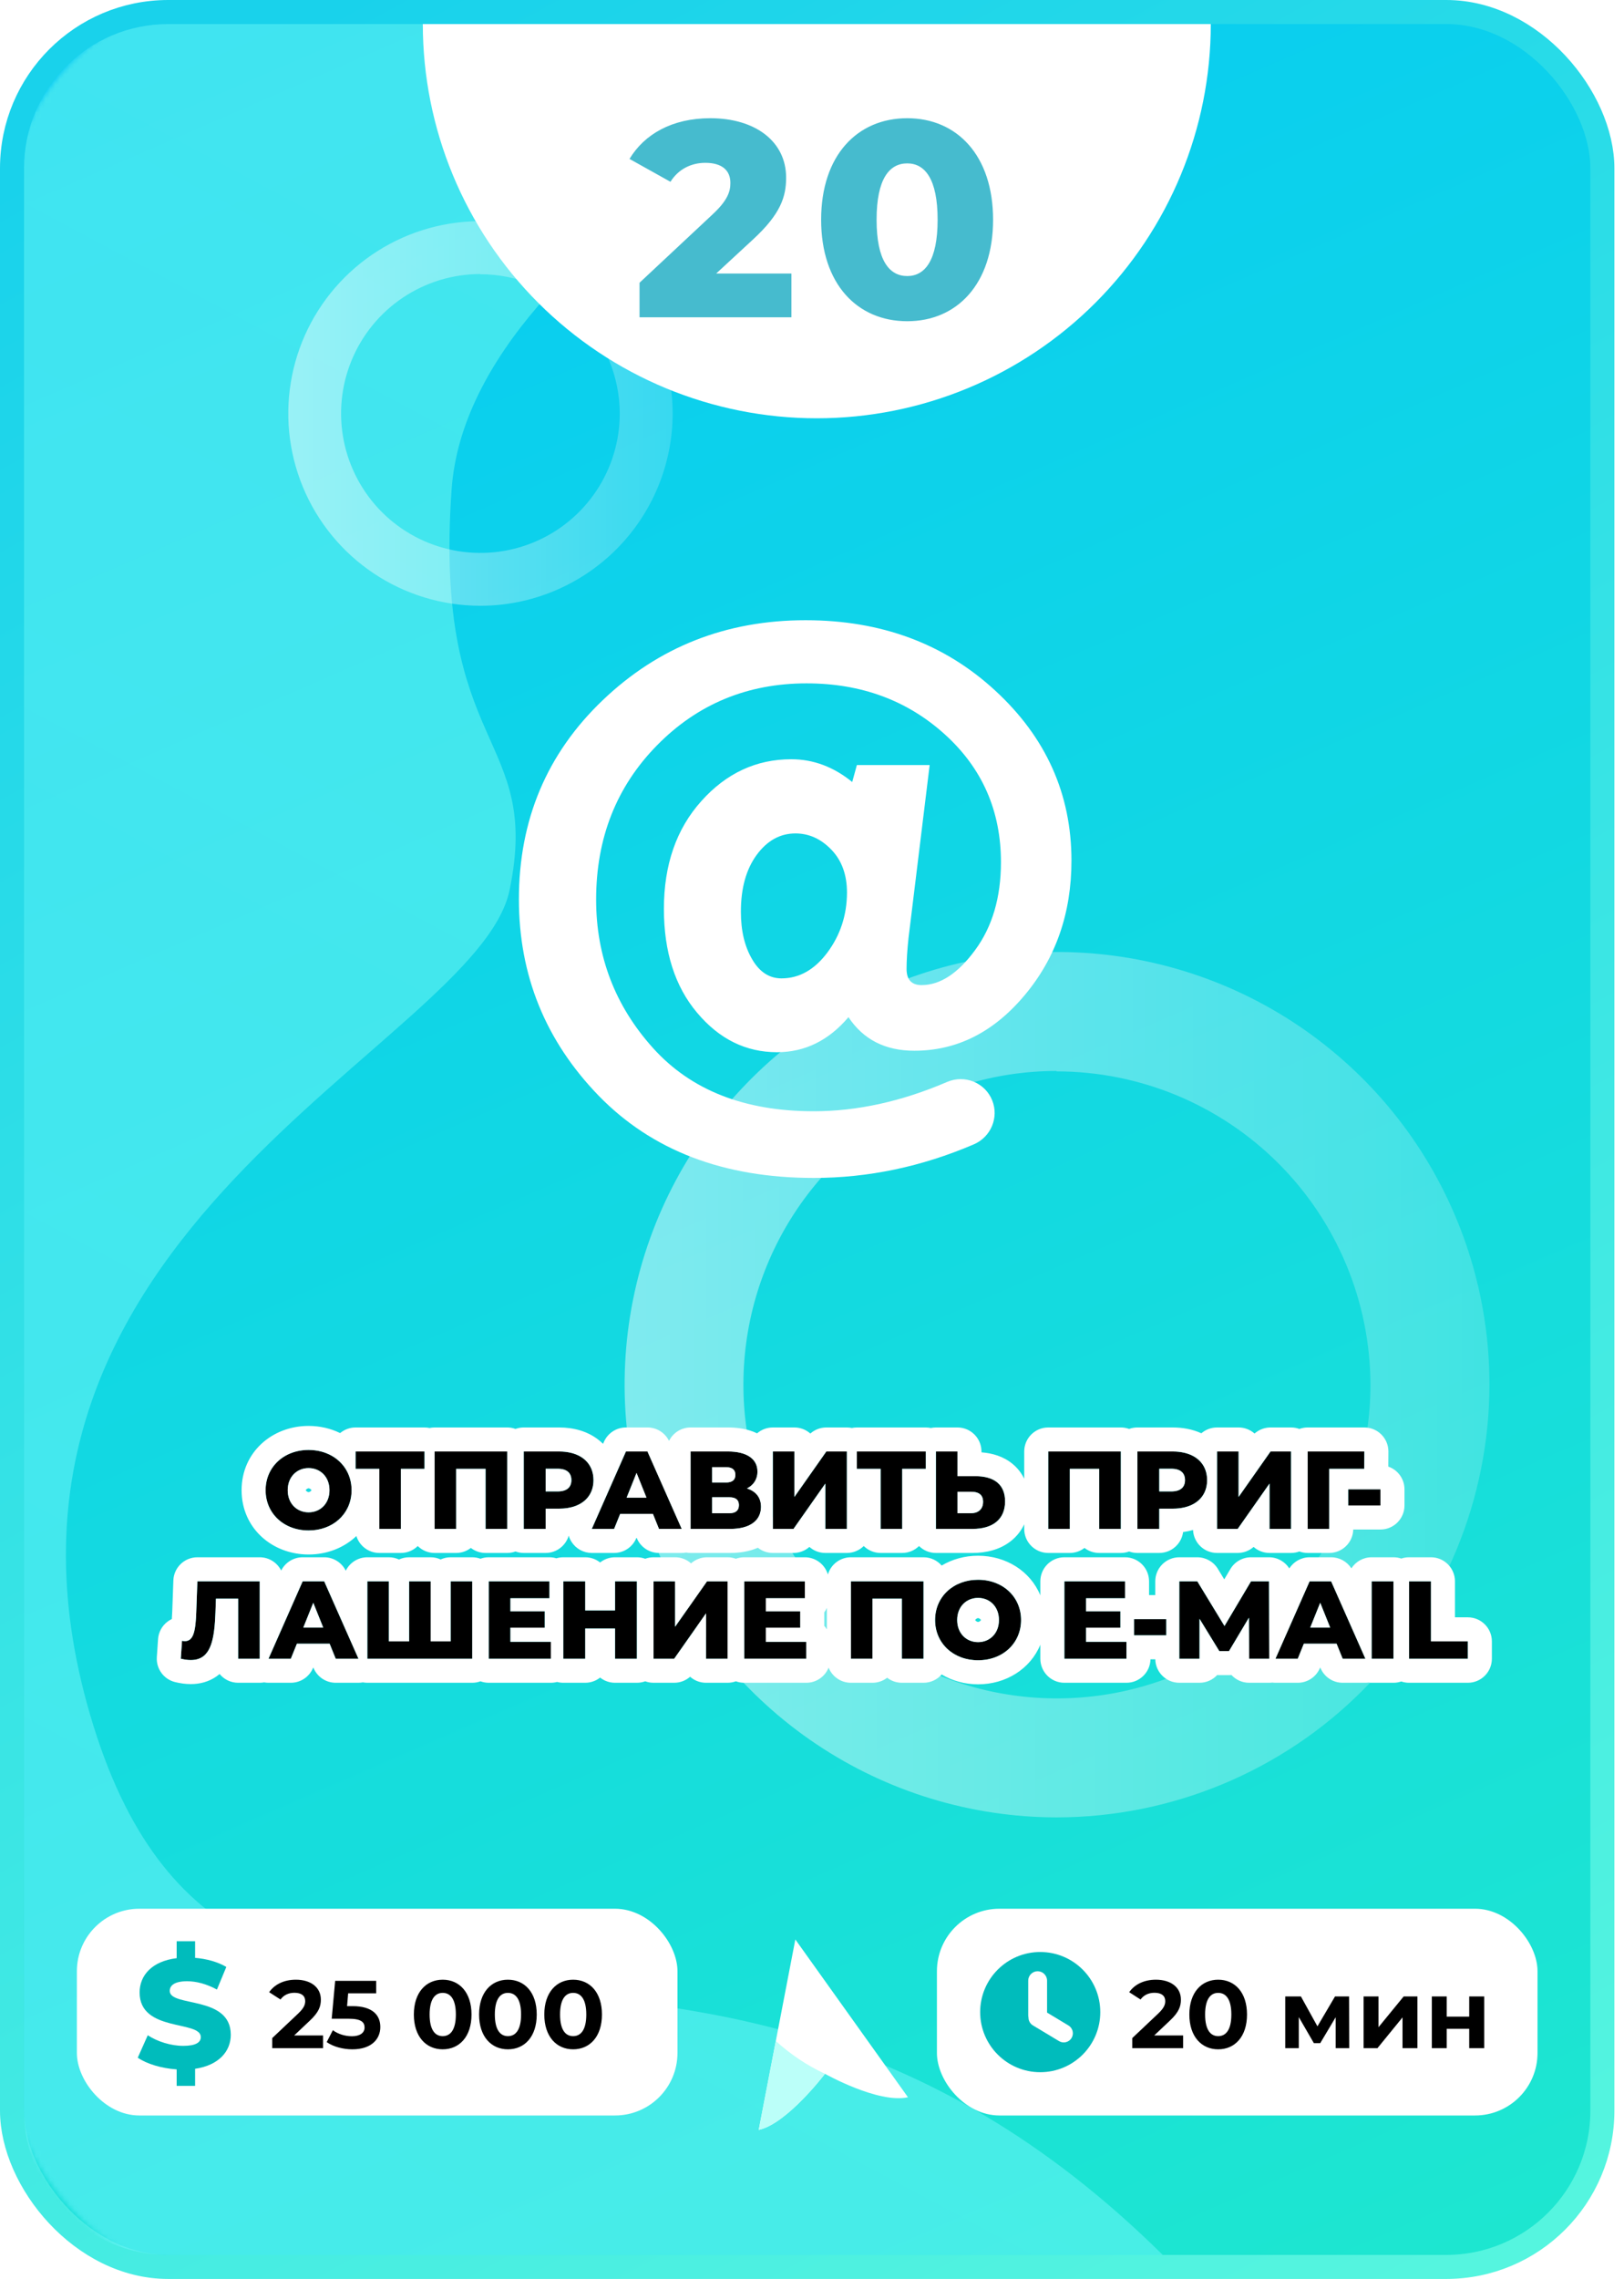 <svg width="338" height="474" viewBox="0 0 338 474" fill="none" xmlns="http://www.w3.org/2000/svg">
<rect x="2.5" y="2.5" width="331" height="469" rx="32.5" fill="url(#paint0_linear)" stroke="url(#paint1_linear)" stroke-width="5"/>
<mask id="mask0" mask-type="alpha" maskUnits="userSpaceOnUse" x="2" y="0" width="336" height="474">
<rect x="4.5" y="2.5" width="331" height="469" rx="41.5" fill="url(#paint2_linear)" stroke="url(#paint3_linear)" stroke-width="5"/>
</mask>
<g mask="url(#mask0)">
<path d="M198.89 5.009C198.89 5.009 97.821 47.095 93.989 101.845C90.157 156.595 112.775 152.615 106.069 185.086C99.363 217.557 -10.912 255.616 18.786 356.766C48.484 457.916 142.368 370.584 242 469H35C18.431 469 5 455.569 5 439V35.001C5 18.432 18.432 5.001 35.001 5.001L198.89 5.009Z" fill="url(#paint4_linear)" fill-opacity="0.5"/>
</g>
<path opacity="0.46" d="M219.887 378C202.092 377.978 184.702 372.68 169.917 362.777C155.131 352.875 143.613 338.811 136.819 322.363C130.024 305.916 128.258 287.824 131.743 270.373C135.229 252.922 143.809 236.896 156.4 224.321C168.992 211.745 185.028 203.185 202.483 199.721C219.939 196.258 238.029 198.046 254.468 204.862C270.906 211.677 284.956 223.212 294.84 238.01C304.724 252.808 310 270.204 310 288C309.958 311.876 300.447 334.761 283.553 351.633C266.66 368.506 243.763 377.988 219.887 378ZM219.887 222.747C206.985 222.764 194.378 226.607 183.659 233.788C172.94 240.969 164.59 251.166 159.665 263.091C154.74 275.016 153.461 288.134 155.989 300.786C158.517 313.438 164.739 325.056 173.868 334.173C182.998 343.29 194.625 349.496 207.28 352.006C219.936 354.517 233.051 353.219 244.97 348.278C256.888 343.336 267.074 334.972 274.24 324.243C281.406 313.515 285.231 300.902 285.231 288C285.177 270.703 278.27 254.132 266.022 241.918C253.774 229.704 237.184 222.843 219.887 222.837V222.747Z" fill="url(#paint5_linear)"/>
<path opacity="0.46" d="M99.95 126C92.041 125.99 84.312 123.636 77.741 119.234C71.169 114.833 66.05 108.583 63.031 101.273C60.011 93.963 59.226 85.922 60.775 78.166C62.324 70.41 66.137 63.287 71.734 57.698C77.33 52.109 84.457 48.304 92.215 46.765C99.973 45.226 108.013 46.021 115.319 49.05C122.625 52.079 128.869 57.206 133.262 63.782C137.655 70.359 140 78.091 140 86C139.981 96.612 135.754 106.783 128.246 114.281C120.738 121.78 110.561 125.995 99.95 126ZM99.95 56.998C94.216 57.006 88.612 58.714 83.848 61.906C79.084 65.097 75.374 69.629 73.185 74.929C70.996 80.229 70.427 86.059 71.551 91.683C72.674 97.306 75.439 102.469 79.497 106.521C83.555 110.573 88.722 113.331 94.347 114.447C99.972 115.563 105.801 114.986 111.098 112.79C116.395 110.594 120.922 106.877 124.107 102.108C127.292 97.34 128.991 91.734 128.991 86C128.968 78.312 125.898 70.948 120.454 65.519C115.011 60.091 107.637 57.041 99.95 57.039V56.998Z" fill="url(#paint6_linear)"/>
<path d="M64.228 318.322C69.38 318.322 73.175 314.78 73.175 309.95C73.175 305.12 69.38 301.578 64.228 301.578C59.076 301.578 55.281 305.12 55.281 309.95C55.281 314.78 59.076 318.322 64.228 318.322ZM64.228 314.55C61.79 314.55 59.881 312.733 59.881 309.95C59.881 307.167 61.79 305.35 64.228 305.35C66.666 305.35 68.575 307.167 68.575 309.95C68.575 312.733 66.666 314.55 64.228 314.55Z" fill="black"/>
<path d="M88.357 301.9H74.005V305.511H78.95V318H83.435V305.511H88.357V301.9Z" fill="black"/>
<path d="M90.456 301.9V318H94.941V305.511H101.059V318H105.567V301.9H90.456Z" fill="black"/>
<path d="M116.369 301.9H109.009V318H113.563V313.791H116.369C120.762 313.791 123.522 311.514 123.522 307.857C123.522 304.177 120.762 301.9 116.369 301.9ZM116.093 310.203H113.563V305.488H116.093C117.979 305.488 118.922 306.362 118.922 307.857C118.922 309.329 117.979 310.203 116.093 310.203Z" fill="black"/>
<path d="M137.151 318H141.889L134.759 301.9H130.274L123.167 318H127.813L129.078 314.872H135.886L137.151 318ZM130.412 311.514L132.482 306.362L134.552 311.514H130.412Z" fill="black"/>
<path d="M155.464 309.582C156.844 308.892 157.649 307.673 157.649 306.086C157.649 303.418 155.395 301.9 151.554 301.9H143.734V318H151.991C156.131 318 158.385 316.229 158.385 313.4C158.385 311.468 157.327 310.18 155.464 309.582ZM148.219 305.166H151.117C152.405 305.166 153.049 305.718 153.049 306.753C153.049 307.811 152.405 308.34 151.117 308.34H148.219V305.166ZM151.807 314.734H148.219V311.422H151.807C153.118 311.422 153.785 311.951 153.785 313.055C153.785 314.159 153.118 314.734 151.807 314.734Z" fill="black"/>
<path d="M160.849 318H165.15L171.774 308.57V318H176.259V301.9H171.981L165.334 311.353V301.9H160.849V318Z" fill="black"/>
<path d="M192.688 301.9H178.336V305.511H183.281V318H187.766V305.511H192.688V301.9Z" fill="black"/>
<path d="M202.998 307.029H199.272V301.9H194.787V318H202.4C206.586 318 209.185 316.045 209.185 312.273C209.185 308.754 206.908 307.029 202.998 307.029ZM202.101 314.734H199.272V310.272H202.101C203.642 310.272 204.608 310.847 204.608 312.365C204.608 313.883 203.619 314.734 202.101 314.734Z" fill="black"/>
<path d="M218.169 301.9V318H222.654V305.511H228.772V318H233.28V301.9H218.169Z" fill="black"/>
<path d="M244.082 301.9H236.722V318H241.276V313.791H244.082C248.475 313.791 251.235 311.514 251.235 307.857C251.235 304.177 248.475 301.9 244.082 301.9ZM243.806 310.203H241.276V305.488H243.806C245.692 305.488 246.635 306.362 246.635 307.857C246.635 309.329 245.692 310.203 243.806 310.203Z" fill="black"/>
<path d="M253.298 318H257.599L264.223 308.57V318H268.708V301.9H264.43L257.783 311.353V301.9H253.298V318Z" fill="black"/>
<path d="M283.964 301.9H272.165V318H276.65V305.511H283.941L283.964 301.9Z" fill="black"/>
<path d="M280.596 313.124H287.312V309.766H280.596V313.124Z" fill="black"/>
<path d="M41.079 328.9L40.849 335.317C40.711 338.951 40.366 341.343 38.503 341.343C38.296 341.343 38.089 341.32 37.882 341.274L37.629 345C38.388 345.184 39.078 345.276 39.699 345.276C43.793 345.276 44.644 341.412 44.851 335.133L44.943 332.511H49.566V345H54.051V328.9H41.079Z" fill="black"/>
<path d="M69.869 345H74.607L67.477 328.9H62.992L55.885 345H60.531L61.796 341.872H68.604L69.869 345ZM63.13 338.514L65.2 333.362L67.27 338.514H63.13Z" fill="black"/>
<path d="M93.794 328.9V341.389H89.631V328.9H85.146V341.389H80.937V328.9H76.452V345H98.279V328.9H93.794Z" fill="black"/>
<path d="M106.228 341.481V338.537H113.381V335.133H106.228V332.419H114.347V328.9H101.72V345H114.646V341.481H106.228Z" fill="black"/>
<path d="M128.005 328.9V334.949H121.795V328.9H117.241V345H121.795V338.721H128.005V345H132.559V328.9H128.005Z" fill="black"/>
<path d="M136.018 345H140.319L146.943 335.57V345H151.428V328.9H147.15L140.503 338.353V328.9H136.018V345Z" fill="black"/>
<path d="M159.393 341.481V338.537H166.546V335.133H159.393V332.419H167.512V328.9H154.885V345H167.811V341.481H159.393Z" fill="black"/>
<path d="M177.099 328.9V345H181.584V332.511H187.702V345H192.21V328.9H177.099Z" fill="black"/>
<path d="M203.564 345.322C208.716 345.322 212.511 341.78 212.511 336.95C212.511 332.12 208.716 328.578 203.564 328.578C198.412 328.578 194.617 332.12 194.617 336.95C194.617 341.78 198.412 345.322 203.564 345.322ZM203.564 341.55C201.126 341.55 199.217 339.733 199.217 336.95C199.217 334.167 201.126 332.35 203.564 332.35C206.002 332.35 207.911 334.167 207.911 336.95C207.911 339.733 206.002 341.55 203.564 341.55Z" fill="black"/>
<path d="M226.032 341.481V338.537H233.185V335.133H226.032V332.419H234.151V328.9H221.524V345H234.45V341.481H226.032Z" fill="black"/>
<path d="M236.022 340.124H242.738V336.766H236.022V340.124Z" fill="black"/>
<path d="M264.167 345L264.121 328.9H260.372L254.852 338.192L249.194 328.9H245.445V345H249.654V336.697L253.771 343.413H255.795L259.935 336.467L259.981 345H264.167Z" fill="black"/>
<path d="M279.442 345H284.18L277.05 328.9H272.565L265.458 345H270.104L271.369 341.872H278.177L279.442 345ZM272.703 338.514L274.773 333.362L276.843 338.514H272.703Z" fill="black"/>
<path d="M285.471 345H290.025V328.9H285.471V345Z" fill="black"/>
<path d="M293.265 345H305.501V341.389H297.819V328.9H293.265V345Z" fill="black"/>
<path fill-rule="evenodd" clip-rule="evenodd" d="M74.173 319.482C71.626 321.909 68.086 323.322 64.228 323.322C56.636 323.322 50.281 317.853 50.281 309.95C50.281 302.048 56.636 296.578 64.228 296.578C66.586 296.578 68.825 297.106 70.791 298.07C71.66 297.34 72.781 296.9 74.005 296.9H88.357C88.717 296.9 89.068 296.938 89.407 297.01C89.745 296.938 90.096 296.9 90.456 296.9H105.567C106.172 296.9 106.752 297.007 107.288 297.204C107.825 297.007 108.404 296.9 109.009 296.9H116.369C119.38 296.9 122.413 297.68 124.788 299.652C125.041 299.863 125.282 300.083 125.51 300.311L125.699 299.881C126.499 298.069 128.293 296.9 130.274 296.9H134.759C136.67 296.9 138.408 297.989 139.246 299.694C140.061 298.039 141.764 296.9 143.734 296.9H151.554C153.557 296.9 155.679 297.21 157.574 298.122C158.451 297.361 159.596 296.9 160.849 296.9H165.334C166.61 296.9 167.774 297.378 168.657 298.164C169.563 297.359 170.743 296.9 171.981 296.9H176.259C176.615 296.9 176.962 296.937 177.298 297.008C177.633 296.937 177.98 296.9 178.336 296.9H192.688C193.048 296.9 193.399 296.938 193.738 297.01C194.076 296.938 194.427 296.9 194.787 296.9H199.272C202.034 296.9 204.272 299.139 204.272 301.9V302.076C206.498 302.244 208.818 302.892 210.736 304.472C211.817 305.362 212.615 306.417 213.169 307.567V301.9C213.169 299.139 215.408 296.9 218.169 296.9H233.28C233.885 296.9 234.465 297.007 235.001 297.204C235.538 297.007 236.117 296.9 236.722 296.9H244.082C246.128 296.9 248.184 297.26 250.037 298.11C250.913 297.356 252.052 296.9 253.298 296.9H257.783C259.059 296.9 260.223 297.378 261.107 298.164C262.012 297.359 263.192 296.9 264.43 296.9H268.708C269.316 296.9 269.898 297.009 270.437 297.207C270.975 297.009 271.558 296.9 272.165 296.9H283.964C285.296 296.9 286.573 297.431 287.511 298.376C288.45 299.32 288.973 300.6 288.964 301.932L288.944 305.039C290.904 305.715 292.312 307.576 292.312 309.766V313.124C292.312 315.886 290.074 318.124 287.312 318.124H281.649C281.583 320.828 279.37 323 276.65 323H272.165C271.558 323 270.975 322.892 270.437 322.693C269.898 322.892 269.316 323 268.708 323H264.223C262.953 323 261.793 322.526 260.911 321.746C260.007 322.545 258.832 323 257.599 323H253.298C250.611 323 248.419 320.881 248.303 318.223C247.627 318.418 246.934 318.559 246.234 318.652C245.914 321.105 243.816 323 241.276 323H236.722C236.117 323 235.538 322.893 235.001 322.696C234.465 322.893 233.885 323 233.28 323H228.772C227.62 323 226.559 322.61 225.713 321.955C224.868 322.61 223.806 323 222.654 323H218.169C215.408 323 213.169 320.762 213.169 318V317.041C212.571 318.312 211.699 319.463 210.53 320.42C208.163 322.357 205.19 323 202.4 323H194.787C193.419 323 192.18 322.451 191.277 321.56C190.374 322.451 189.134 323 187.766 323H183.281C181.913 323 180.673 322.45 179.77 321.56C178.867 322.45 177.627 323 176.259 323H171.774C170.504 323 169.344 322.526 168.462 321.746C167.558 322.545 166.383 323 165.15 323H160.849C159.674 323 158.593 322.595 157.74 321.916C155.935 322.705 153.939 323 151.991 323H143.734C143.418 323 143.109 322.971 142.809 322.915C142.508 322.971 142.2 323 141.889 323H137.151C135.113 323 133.279 321.764 132.515 319.875L132.514 319.872H132.449L132.448 319.875C131.684 321.764 129.85 323 127.813 323H123.167C121.476 323 119.9 322.146 118.978 320.73C118.706 320.312 118.501 319.863 118.366 319.396C117.761 321.478 115.84 323 113.563 323H109.009C108.404 323 107.825 322.893 107.288 322.696C106.752 322.893 106.172 323 105.567 323H101.059C99.907 323 98.846 322.61 98 321.955C97.155 322.61 96.094 323 94.941 323H90.456C89.088 323 87.849 322.451 86.946 321.56C86.043 322.451 84.803 323 83.435 323H78.95C76.704 323 74.805 321.52 74.173 319.482ZM78.95 318H83.435V305.511H88.357V301.9H74.005V305.511H78.95V318ZM90.456 318H94.941V305.511H101.059V318H105.567V301.9H90.456V318ZM73.162 310.44C73.17 310.278 73.175 310.115 73.175 309.95C73.175 308.287 72.725 306.777 71.924 305.511C71.208 304.378 70.211 303.442 69.005 302.767C67.645 302.006 66.018 301.578 64.228 301.578C59.076 301.578 55.281 305.12 55.281 309.95C55.281 314.78 59.076 318.322 64.228 318.322C69.204 318.322 72.914 315.018 73.162 310.44ZM141.889 318L134.759 301.9H130.274L123.167 318H127.813L129.078 314.872H135.886L137.151 318H141.889ZM132.482 306.362L130.412 311.514H134.552L132.482 306.362ZM109.009 301.9V318H113.563V313.791H116.369C117.67 313.791 118.828 313.591 119.813 313.215C122.155 312.321 123.522 310.431 123.522 307.857C123.522 307.059 123.392 306.327 123.144 305.67C122.248 303.297 119.809 301.9 116.369 301.9H109.009ZM113.563 310.203H116.093C116.187 310.203 116.279 310.201 116.369 310.197C117.433 310.145 118.164 309.79 118.563 309.19C118.802 308.83 118.922 308.381 118.922 307.857C118.922 307.325 118.802 306.871 118.563 306.507C118.164 305.901 117.433 305.546 116.369 305.495C116.279 305.49 116.187 305.488 116.093 305.488H113.563V310.203ZM160.849 318H165.15L171.774 308.57V318H176.259V301.9H171.981L165.334 311.353V301.9H160.849V318ZM143.734 301.9V318H151.991C153.551 318 154.844 317.748 155.849 317.283C157.42 316.556 158.288 315.306 158.377 313.681C158.382 313.589 158.385 313.495 158.385 313.4C158.385 313.283 158.381 313.168 158.373 313.055C158.295 311.916 157.823 311.022 157.016 310.382C156.683 310.118 156.292 309.897 155.849 309.72C155.725 309.671 155.596 309.625 155.464 309.582C155.598 309.515 155.726 309.443 155.849 309.366C156.281 309.096 156.644 308.767 156.928 308.383C157.274 307.916 157.503 307.368 157.599 306.753C157.632 306.539 157.649 306.316 157.649 306.086C157.649 305.7 157.602 305.338 157.509 305.002C157.263 304.105 156.697 303.387 155.849 302.868C154.814 302.236 153.359 301.9 151.554 301.9H143.734ZM148.219 305.166V308.34H151.117C151.372 308.34 151.602 308.319 151.807 308.278C152.53 308.131 152.937 307.725 153.029 307.06C153.033 307.027 153.037 306.994 153.04 306.96C153.046 306.893 153.049 306.824 153.049 306.753C153.049 306.667 153.044 306.584 153.035 306.505C153.018 306.353 152.985 306.213 152.935 306.086C152.884 305.955 152.815 305.837 152.728 305.734C152.668 305.662 152.6 305.596 152.523 305.538C152.283 305.354 151.96 305.237 151.554 305.19C151.417 305.174 151.272 305.166 151.117 305.166H148.219ZM148.219 311.422V314.734H151.807C151.87 314.734 151.931 314.733 151.991 314.73C152.514 314.707 152.924 314.584 153.219 314.363C153.302 314.301 153.376 314.232 153.44 314.155C153.497 314.087 153.546 314.015 153.589 313.936C153.673 313.78 153.731 313.601 153.761 313.4C153.777 313.292 153.785 313.177 153.785 313.055C153.785 313.005 153.783 312.956 153.781 312.908C153.777 312.851 153.772 312.796 153.765 312.743C153.765 312.741 153.765 312.74 153.764 312.738C153.706 312.311 153.524 311.99 153.219 311.772C152.89 311.537 152.418 311.422 151.807 311.422H148.219ZM183.281 318H187.766V305.511H192.688V301.9H178.336V305.511H183.281V318ZM194.787 318H202.4C206.552 318 209.143 316.077 209.185 312.365C209.185 312.335 209.185 312.304 209.185 312.273C209.185 308.754 206.908 307.029 202.998 307.029H199.272V301.9H194.787V318ZM199.272 314.734H202.101C202.204 314.734 202.303 314.73 202.4 314.723C203.248 314.656 203.903 314.3 204.272 313.693C204.49 313.336 204.608 312.89 204.608 312.365C204.608 312.334 204.608 312.303 204.607 312.273C204.594 311.787 204.478 311.402 204.272 311.105C203.997 310.707 203.561 310.467 202.998 310.353C202.728 310.298 202.427 310.272 202.101 310.272H199.272V314.734ZM228.772 318H233.28V301.9H218.169V318H222.654V305.511H228.772V318ZM236.722 301.9V318H241.276V313.791H244.082C245.74 313.791 247.166 313.467 248.298 312.866C250.165 311.875 251.235 310.134 251.235 307.857C251.235 305.566 250.165 303.819 248.298 302.826C247.166 302.225 245.74 301.9 244.082 301.9H236.722ZM241.276 310.203H243.806C243.9 310.203 243.992 310.201 244.082 310.197C245.146 310.145 245.877 309.79 246.276 309.19C246.515 308.83 246.635 308.381 246.635 307.857C246.635 307.325 246.515 306.871 246.276 306.507C245.877 305.901 245.146 305.546 244.082 305.495C243.992 305.49 243.9 305.488 243.806 305.488H241.276V310.203ZM253.298 318H257.599L264.223 308.57V318H268.708V301.9H264.43L257.783 311.353V301.9H253.298V318ZM280.596 313.124H287.312V309.766H280.596V313.124ZM272.165 301.9V318H276.65V305.511H283.941L283.964 301.9H272.165ZM64.416 309.596C64.313 309.554 64.243 309.55 64.228 309.55C64.213 309.55 64.143 309.554 64.04 309.596C63.935 309.639 63.828 309.709 63.735 309.803C63.684 309.856 63.647 309.906 63.62 309.95C63.647 309.994 63.684 310.045 63.735 310.097C63.828 310.191 63.935 310.261 64.04 310.304C64.143 310.346 64.213 310.35 64.228 310.35C64.243 310.35 64.313 310.346 64.416 310.304C64.52 310.261 64.628 310.191 64.72 310.097C64.771 310.045 64.808 309.994 64.835 309.95C64.808 309.906 64.771 309.856 64.72 309.803C64.628 309.709 64.52 309.639 64.416 309.596ZM36.082 328.721C36.179 326.031 38.387 323.9 41.079 323.9H54.051C56.007 323.9 57.7 325.023 58.522 326.659C59.366 324.974 61.093 323.9 62.992 323.9H67.477C69.388 323.9 71.126 324.989 71.964 326.694C72.779 325.039 74.483 323.9 76.452 323.9H80.937C81.689 323.9 82.402 324.066 83.041 324.363C83.681 324.066 84.394 323.9 85.146 323.9H89.631C90.374 323.9 91.079 324.062 91.712 324.353C92.346 324.062 93.051 323.9 93.794 323.9H98.279C98.884 323.9 99.463 324.007 100 324.204C100.536 324.007 101.116 323.9 101.721 323.9H114.348C114.851 323.9 115.336 323.974 115.794 324.113C116.252 323.974 116.738 323.9 117.241 323.9H121.795C122.968 323.9 124.047 324.304 124.9 324.981C125.753 324.304 126.832 323.9 128.005 323.9H132.559C133.167 323.9 133.75 324.009 134.289 324.207C134.828 324.009 135.41 323.9 136.018 323.9H140.503C141.779 323.9 142.943 324.378 143.827 325.164C144.733 324.359 145.912 323.9 147.15 323.9H151.428C152.036 323.9 152.618 324.009 153.157 324.207C153.696 324.009 154.278 323.9 154.886 323.9H167.513C169.778 323.9 171.692 325.407 172.306 327.473C172.92 325.407 174.834 323.9 177.099 323.9H192.21C193.718 323.9 195.069 324.567 195.986 325.622C198.18 324.309 200.79 323.578 203.564 323.578C209.372 323.578 214.456 326.779 216.524 331.821V328.9C216.524 326.139 218.763 323.9 221.524 323.9H234.151C236.913 323.9 239.151 326.139 239.151 328.9V331.766H240.445V328.9C240.445 326.139 242.684 323.9 245.445 323.9H249.194C250.939 323.9 252.558 324.81 253.465 326.3L254.799 328.491L256.074 326.346C256.975 324.83 258.608 323.9 260.372 323.9H264.121C265.896 323.9 267.456 324.825 268.343 326.22C269.251 324.79 270.837 323.9 272.565 323.9H277.05C278.77 323.9 280.351 324.783 281.26 326.203C282.149 324.818 283.703 323.9 285.471 323.9H290.025C290.592 323.9 291.137 323.994 291.645 324.168C292.153 323.994 292.698 323.9 293.265 323.9H297.819C300.58 323.9 302.819 326.139 302.819 328.9V336.389H305.501C308.262 336.389 310.501 338.628 310.501 341.389V345C310.501 347.762 308.262 350 305.501 350H293.265C292.698 350 292.153 349.906 291.645 349.732C291.137 349.906 290.592 350 290.025 350H285.471C285.251 350 285.035 349.986 284.823 349.959C284.611 349.986 284.396 350 284.18 350H279.442C277.404 350 275.57 348.764 274.806 346.875L274.805 346.872H274.74L274.739 346.875C273.975 348.764 272.141 350 270.104 350H265.458C265.24 350 265.025 349.986 264.812 349.958C264.6 349.986 264.384 350 264.167 350H259.981C258.527 350 257.217 349.379 256.303 348.387C256.136 348.404 255.966 348.413 255.795 348.413H253.771C253.622 348.413 253.474 348.406 253.327 348.393C252.413 349.381 251.106 350 249.654 350H245.445C242.725 350 240.513 347.828 240.447 345.124H239.449C239.383 347.828 237.17 350 234.45 350H221.524C218.763 350 216.524 347.762 216.524 345V342.079C214.456 347.121 209.372 350.322 203.564 350.322C200.79 350.322 198.18 349.592 195.986 348.279C195.069 349.333 193.718 350 192.21 350H187.702C186.55 350 185.489 349.61 184.643 348.955C183.798 349.61 182.737 350 181.584 350H177.099C174.994 350 173.193 348.699 172.455 346.857C171.718 348.699 169.917 350 167.812 350H154.886C154.278 350 153.696 349.892 153.157 349.693C152.618 349.892 152.036 350 151.428 350H146.943C145.673 350 144.513 349.526 143.631 348.746C142.727 349.545 141.553 350 140.319 350H136.018C135.41 350 134.828 349.892 134.289 349.693C133.75 349.892 133.167 350 132.559 350H128.005C126.832 350 125.753 349.596 124.9 348.919C124.047 349.596 122.968 350 121.795 350H117.241C116.792 350 116.357 349.941 115.944 349.83C115.53 349.941 115.095 350 114.647 350H101.721C101.116 350 100.536 349.893 100 349.696C99.463 349.893 98.884 350 98.279 350H76.452C76.136 350 75.827 349.971 75.527 349.915C75.227 349.971 74.919 350 74.607 350H69.869C67.831 350 65.998 348.764 65.234 346.875L65.233 346.872H65.167L65.166 346.875C64.402 348.764 62.569 350 60.531 350H55.885C55.575 350 55.269 349.971 54.97 349.916C54.672 349.971 54.365 350 54.051 350H49.566C48.012 350 46.623 349.291 45.706 348.179C45.505 348.35 45.291 348.515 45.066 348.673C43.412 349.829 41.539 350.276 39.699 350.276C38.595 350.276 37.502 350.114 36.451 349.859C34.085 349.286 32.476 347.091 32.641 344.661L32.894 340.935C32.992 339.481 33.72 338.143 34.887 337.27C35.163 337.064 35.457 336.889 35.763 336.745C35.8 336.288 35.829 335.755 35.852 335.133C35.852 335.131 35.853 335.129 35.853 335.127L36.082 328.721ZM49.566 345H54.051V328.9H41.079L40.849 335.317C40.748 337.977 40.536 339.972 39.699 340.85C39.439 341.122 39.119 341.287 38.724 341.331C38.656 341.339 38.587 341.343 38.516 341.343C38.511 341.343 38.507 341.343 38.503 341.343C38.296 341.343 38.089 341.32 37.882 341.274L37.629 345C37.931 345.073 38.223 345.132 38.503 345.176C38.927 345.243 39.325 345.276 39.699 345.276C40.026 345.276 40.332 345.252 40.618 345.203C41.471 345.059 42.152 344.704 42.698 344.157C43.729 343.123 44.274 341.404 44.566 339.13C44.707 338.034 44.789 336.808 44.839 335.469C44.839 335.466 44.84 335.463 44.84 335.46C44.844 335.352 44.847 335.243 44.851 335.133L44.943 332.511H49.566V345ZM35.56 338.17C35.553 338.192 35.553 338.189 35.562 338.165C35.561 338.167 35.561 338.169 35.56 338.17ZM74.607 345L67.477 328.9H62.992L55.885 345H60.531L61.796 341.872H68.604L69.869 345H74.607ZM65.2 333.362L63.13 338.514H67.27L65.2 333.362ZM98.279 345V328.9H93.794V341.389H89.631V328.9H85.146V341.389H80.937V328.9H76.452V345H98.279ZM114.647 345V341.481H106.229V338.537H113.382V335.133H106.229V332.419H114.348V328.9H101.721V345H114.647ZM117.241 345H121.795V338.721H128.005V345H132.559V328.9H128.005V334.949H121.795V328.9H117.241V345ZM146.943 345H151.428V328.9H147.15L140.503 338.353V328.9H136.018V345H140.319L146.943 335.57V345ZM167.812 345V341.481H159.394V338.537H166.547V335.133H159.394V332.419H167.513V328.9H154.886V345H167.812ZM171.547 335.374C171.765 335.077 171.951 334.754 172.099 334.412V338.908C171.938 338.64 171.753 338.389 171.547 338.157V335.374ZM187.702 345H192.21V328.9H177.099V345H181.584V332.511H187.702V345ZM197.21 342.995C198.8 344.456 201.016 345.322 203.564 345.322C208.716 345.322 212.511 341.78 212.511 336.95C212.511 332.12 208.716 328.578 203.564 328.578C201.016 328.578 198.8 329.445 197.21 330.905C195.586 332.397 194.617 334.509 194.617 336.95C194.617 339.391 195.586 341.503 197.21 342.995ZM234.45 341.481H226.032V338.537H233.185V335.133H226.032V332.419H234.151V328.9H221.524V345H234.45V341.481ZM236.022 336.766V340.124H242.738V336.766H236.022ZM245.445 345H249.654V336.697L253.771 343.413H255.795L259.935 336.467L259.981 345H264.167V344.978L264.121 328.9H260.372L254.852 338.192L249.194 328.9H245.445V345ZM284.18 345L277.05 328.9H272.565L265.458 345H270.104L271.369 341.872H278.177L279.442 345H284.18ZM272.703 338.514L274.773 333.362L276.843 338.514H272.703ZM290.025 345V328.9H285.471V345H290.025ZM305.501 345V341.389H297.819V328.9H293.265V345H305.501ZM203.752 336.596C203.649 336.554 203.579 336.55 203.564 336.55C203.549 336.55 203.479 336.554 203.376 336.596C203.272 336.639 203.164 336.709 203.072 336.803C203.021 336.856 202.983 336.906 202.957 336.95C202.983 336.994 203.021 337.045 203.072 337.097C203.164 337.191 203.272 337.261 203.376 337.304C203.479 337.346 203.549 337.35 203.564 337.35C203.579 337.35 203.649 337.346 203.752 337.304C203.856 337.261 203.964 337.191 204.057 337.097C204.107 337.045 204.145 336.994 204.172 336.95C204.145 336.906 204.107 336.856 204.057 336.803C203.964 336.709 203.856 336.639 203.752 336.596ZM59.881 309.95C59.881 312.733 61.79 314.55 64.228 314.55C66.666 314.55 68.575 312.733 68.575 309.95C68.575 307.167 66.666 305.35 64.228 305.35C61.79 305.35 59.881 307.167 59.881 309.95ZM199.217 336.95C199.217 339.733 201.126 341.55 203.564 341.55C206.002 341.55 207.911 339.733 207.911 336.95C207.911 334.167 206.002 332.35 203.564 332.35C201.126 332.35 199.217 334.167 199.217 336.95Z" fill="white"/>
<rect x="16" y="397" width="125" height="43" rx="13" fill="white"/>
<rect x="195" y="397" width="125" height="43" rx="13" fill="white"/>
<path d="M252 5C252 26.748 243.361 47.605 227.983 62.983C212.605 78.361 191.748 87 170 87C148.252 87 127.395 78.361 112.017 62.983C96.639 47.605 88 26.748 88 5L170 5H252Z" fill="white"/>
<path d="M48.032 423.216C48.032 414.96 35.328 417.52 35.328 414.096C35.328 412.976 36.288 412.08 38.944 412.08C40.896 412.08 43.008 412.656 45.152 413.808L47.104 409.104C45.312 408.048 42.976 407.408 40.608 407.216V403.76H36.768V407.28C31.584 407.92 29.056 410.896 29.056 414.416C29.056 422.736 41.792 420.144 41.792 423.696C41.792 424.784 40.768 425.52 38.144 425.52C35.552 425.52 32.736 424.624 30.752 423.312L28.672 427.984C30.528 429.264 33.568 430.192 36.768 430.416V433.84H40.608V430.288C45.6 429.552 48.032 426.608 48.032 423.216Z" fill="#00BCBC"/>
<path d="M61.22 423.36L64.44 420.32C66.4 418.5 66.78 417.26 66.78 415.9C66.78 413.36 64.7 411.76 61.58 411.76C59.06 411.76 57.1 412.78 56.02 414.36L58.38 415.88C59.06 414.94 60.08 414.48 61.28 414.48C62.76 414.48 63.52 415.12 63.52 416.22C63.52 416.9 63.3 417.62 62.06 418.8L56.66 423.9V426H67.24V423.36H61.22ZM73.377 417.26H72.237L72.457 414.6H78.297V412H69.757L69.037 419.88H72.617C75.157 419.88 75.877 420.6 75.877 421.7C75.877 422.84 74.877 423.52 73.257 423.52C71.797 423.52 70.337 423.06 69.277 422.26L67.997 424.74C69.357 425.7 71.397 426.24 73.337 426.24C77.337 426.24 79.157 424.08 79.157 421.6C79.157 419.12 77.517 417.26 73.377 417.26ZM92.135 426.24C95.596 426.24 98.135 423.62 98.135 419C98.135 414.38 95.596 411.76 92.135 411.76C88.695 411.76 86.135 414.38 86.135 419C86.135 423.62 88.695 426.24 92.135 426.24ZM92.135 423.5C90.535 423.5 89.415 422.18 89.415 419C89.415 415.82 90.535 414.5 92.135 414.5C93.755 414.5 94.876 415.82 94.876 419C94.876 422.18 93.755 423.5 92.135 423.5ZM105.71 426.24C109.17 426.24 111.71 423.62 111.71 419C111.71 414.38 109.17 411.76 105.71 411.76C102.27 411.76 99.71 414.38 99.71 419C99.71 423.62 102.27 426.24 105.71 426.24ZM105.71 423.5C104.11 423.5 102.99 422.18 102.99 419C102.99 415.82 104.11 414.5 105.71 414.5C107.33 414.5 108.45 415.82 108.45 419C108.45 422.18 107.33 423.5 105.71 423.5ZM119.284 426.24C122.744 426.24 125.284 423.62 125.284 419C125.284 414.38 122.744 411.76 119.284 411.76C115.844 411.76 113.284 414.38 113.284 419C113.284 423.62 115.844 426.24 119.284 426.24ZM119.284 423.5C117.684 423.5 116.564 422.18 116.564 419C116.564 415.82 117.684 414.5 119.284 414.5C120.904 414.5 122.024 415.82 122.024 419C122.024 422.18 120.904 423.5 119.284 423.5Z" fill="black"/>
<path d="M240.22 423.36L243.44 420.32C245.4 418.5 245.78 417.26 245.78 415.9C245.78 413.36 243.7 411.76 240.58 411.76C238.06 411.76 236.1 412.78 235.02 414.36L237.38 415.88C238.06 414.94 239.08 414.48 240.28 414.48C241.76 414.48 242.52 415.12 242.52 416.22C242.52 416.9 242.3 417.62 241.06 418.8L235.66 423.9V426H246.24V423.36H240.22ZM253.538 426.24C256.998 426.24 259.538 423.62 259.538 419C259.538 414.38 256.998 411.76 253.538 411.76C250.098 411.76 247.538 414.38 247.538 419C247.538 423.62 250.098 426.24 253.538 426.24ZM253.538 423.5C251.938 423.5 250.818 422.18 250.818 419C250.818 415.82 251.938 414.5 253.538 414.5C255.158 414.5 256.278 415.82 256.278 419C256.278 422.18 255.158 423.5 253.538 423.5ZM280.816 426L280.776 415.24H277.856L274.196 421.46L270.756 415.24H267.496V426H270.316V419.54L273.456 424.96H274.776L277.996 419.56V426H280.816ZM283.805 426H286.685L291.905 419.6V426H295.005V415.24H292.145L286.905 421.64V415.24H283.805V426ZM298.004 426H301.104V421.98H305.784V426H308.904V415.24H305.784V419.44H301.104V415.24H298.004V426Z" fill="black"/>
<path d="M216.5 406C209.595 406 204 411.595 204 418.5C204 425.405 209.595 431 216.5 431C223.405 431 229 425.405 229 418.5C229 411.595 223.405 406 216.5 406Z" fill="#00BCBC"/>
<path fill-rule="evenodd" clip-rule="evenodd" d="M215.961 410C214.878 410 214 410.878 214 411.961V419.153C214 419.311 214.019 419.464 214.054 419.611C214.047 420.263 214.376 420.901 214.974 421.262L220.414 424.535C221.313 425.077 222.481 424.786 223.022 423.887C223.563 422.988 223.273 421.82 222.374 421.279L217.923 418.6V411.961C217.923 410.878 217.045 410 215.961 410Z" fill="white"/>
<g filter="url(#filter0_d)">
<path d="M162.531 400.393L185.975 433.213C179.766 434.57 168.698 428.331 168.698 428.331C168.698 428.331 160.834 438.706 154.912 440L162.531 400.393Z" fill="white"/>
<path fill-rule="evenodd" clip-rule="evenodd" d="M154.912 440L158.469 421.51C161.522 424.284 164.956 426.604 168.698 428.331C168.698 428.331 160.834 438.706 154.912 440Z" fill="#BBFFF9"/>
</g>
<path d="M149.055 56.894L156.711 49.818C162.511 44.482 163.613 40.886 163.613 36.942C163.613 29.402 157.175 24.588 147.837 24.588C139.833 24.588 134.091 27.952 131.017 33.056L139.543 37.812C141.167 35.202 143.835 33.868 146.793 33.868C150.273 33.868 152.013 35.434 152.013 38.044C152.013 39.726 151.549 41.582 148.301 44.598L133.105 58.808V66H164.715V56.894H149.055ZM188.823 66.812C199.147 66.812 206.687 59.098 206.687 45.7C206.687 32.302 199.147 24.588 188.823 24.588C178.441 24.588 170.901 32.302 170.901 45.7C170.901 59.098 178.441 66.812 188.823 66.812ZM188.823 57.416C185.111 57.416 182.443 54.226 182.443 45.7C182.443 37.174 185.111 33.984 188.823 33.984C192.477 33.984 195.145 37.174 195.145 45.7C195.145 54.226 192.477 57.416 188.823 57.416Z" fill="#46BBCE"/>
<g filter="url(#filter1_di)">
<path d="M207.119 143.624C196.54 133.875 183.381 129 167.666 129C151.146 129 137.064 134.537 125.443 145.636C113.822 156.734 108 170.53 108 187.047C108 202.878 113.538 216.485 124.591 227.891C135.691 239.297 150.601 245 169.37 245C180.683 245 191.783 242.681 202.67 238.019C206.22 236.505 207.948 232.435 206.504 228.861C205.013 225.17 200.8 223.466 197.132 225.028C187.665 229.098 178.387 231.133 169.346 231.133C154.956 231.133 143.809 226.755 135.904 217.976C128.023 209.22 124.07 198.927 124.07 187.118C124.07 174.293 128.307 163.596 136.756 155.007C145.182 146.44 155.572 142.133 167.879 142.133C179.215 142.133 188.801 145.659 196.611 152.711C204.421 159.763 208.326 168.637 208.326 179.333C208.326 186.645 206.527 192.75 202.954 197.601C199.38 202.476 195.664 204.89 191.806 204.89C189.724 204.89 188.682 203.778 188.682 201.53C188.682 199.707 188.824 197.578 189.085 195.117L193.487 159.124H178.34L177.369 162.65C173.511 159.503 169.275 157.917 164.683 157.917C157.394 157.917 151.146 160.828 145.963 166.625C140.756 172.423 138.176 179.901 138.176 189.035C138.176 197.956 140.472 205.174 145.087 210.64C149.702 216.13 155.24 218.851 161.725 218.851C167.524 218.851 172.47 216.414 176.588 211.563C179.689 216.225 184.256 218.544 190.292 218.544C199.167 218.544 206.835 214.687 213.296 206.949C219.758 199.234 223 189.911 223 179.002C223 165.182 217.722 153.374 207.119 143.624ZM172.233 198.075C169.559 201.672 166.364 203.494 162.648 203.494C160.116 203.494 158.08 202.169 156.542 199.518C154.98 196.868 154.199 193.579 154.199 189.627C154.199 184.752 155.288 180.824 157.465 177.842C159.642 174.86 162.34 173.346 165.559 173.346C168.352 173.346 170.837 174.458 173.014 176.706C175.192 178.954 176.281 181.936 176.281 185.675C176.257 190.337 174.908 194.454 172.233 198.075Z" fill="white"/>
</g>
<defs>
<filter id="filter0_d" x="143" y="393" width="52.975" height="57" filterUnits="userSpaceOnUse" color-interpolation-filters="sRGB">
<feFlood flood-opacity="0" result="BackgroundImageFix"/>
<feColorMatrix in="SourceAlpha" type="matrix" values="0 0 0 0 0 0 0 0 0 0 0 0 0 0 0 0 0 0 127 0"/>
<feOffset dx="3" dy="3"/>
<feGaussianBlur stdDeviation="3.5"/>
<feColorMatrix type="matrix" values="0 0 0 0 0.279 0 0 0 0 0.9 0 0 0 0 0.84 0 0 0 1 0"/>
<feBlend mode="normal" in2="BackgroundImageFix" result="effect1_dropShadow"/>
<feBlend mode="normal" in="SourceGraphic" in2="effect1_dropShadow" result="shape"/>
</filter>
<filter id="filter1_di" x="102" y="123" width="135" height="136" filterUnits="userSpaceOnUse" color-interpolation-filters="sRGB">
<feFlood flood-opacity="0" result="BackgroundImageFix"/>
<feColorMatrix in="SourceAlpha" type="matrix" values="0 0 0 0 0 0 0 0 0 0 0 0 0 0 0 0 0 0 127 0"/>
<feOffset dx="4" dy="4"/>
<feGaussianBlur stdDeviation="5"/>
<feColorMatrix type="matrix" values="0 0 0 0 0.172 0 0 0 0 0.817 0 0 0 0 0.817 0 0 0 1 0"/>
<feBlend mode="normal" in2="BackgroundImageFix" result="effect1_dropShadow"/>
<feBlend mode="normal" in="SourceGraphic" in2="effect1_dropShadow" result="shape"/>
<feColorMatrix in="SourceAlpha" type="matrix" values="0 0 0 0 0 0 0 0 0 0 0 0 0 0 0 0 0 0 127 0" result="hardAlpha"/>
<feOffset dx="-4" dy="-4"/>
<feGaussianBlur stdDeviation="4.5"/>
<feComposite in2="hardAlpha" operator="arithmetic" k2="-1" k3="1"/>
<feColorMatrix type="matrix" values="0 0 0 0 0.442 0 0 0 0 0.887 0 0 0 0 0.896 0 0 0 0.52 0"/>
<feBlend mode="normal" in2="shape" result="effect2_innerShadow"/>
</filter>
<linearGradient id="paint0_linear" x1="5.5" y1="-157" x2="289.5" y2="495.5" gradientUnits="userSpaceOnUse">
<stop stop-color="#00C2FF"/>
<stop offset="1" stop-color="#1EE7CF"/>
</linearGradient>
<linearGradient id="paint1_linear" x1="49" y1="11" x2="301.5" y2="474" gradientUnits="userSpaceOnUse">
<stop stop-color="#19D2EB"/>
<stop offset="1" stop-color="#55F5DF"/>
</linearGradient>
<linearGradient id="paint2_linear" x1="59.5" y1="-9" x2="291.5" y2="495.5" gradientUnits="userSpaceOnUse">
<stop stop-color="#00E0FF"/>
<stop offset="1" stop-color="#42F2D1"/>
</linearGradient>
<linearGradient id="paint3_linear" x1="51" y1="11" x2="303.5" y2="474" gradientUnits="userSpaceOnUse">
<stop stop-color="#B2F6FF"/>
<stop offset="1" stop-color="#28D7BE"/>
</linearGradient>
<linearGradient id="paint4_linear" x1="27" y1="473.49" x2="247.084" y2="60.852" gradientUnits="userSpaceOnUse">
<stop stop-color="#73F5FF"/>
<stop offset="0.99" stop-color="#7AFFEC"/>
</linearGradient>
<linearGradient id="paint5_linear" x1="129.774" y1="288" x2="310" y2="288" gradientUnits="userSpaceOnUse">
<stop stop-color="white"/>
<stop offset="0.99" stop-color="white" stop-opacity="0.4"/>
</linearGradient>
<linearGradient id="paint6_linear" x1="59.9" y1="86" x2="140" y2="86" gradientUnits="userSpaceOnUse">
<stop stop-color="white"/>
<stop offset="0.99" stop-color="white" stop-opacity="0.4"/>
</linearGradient>
</defs>
</svg>
